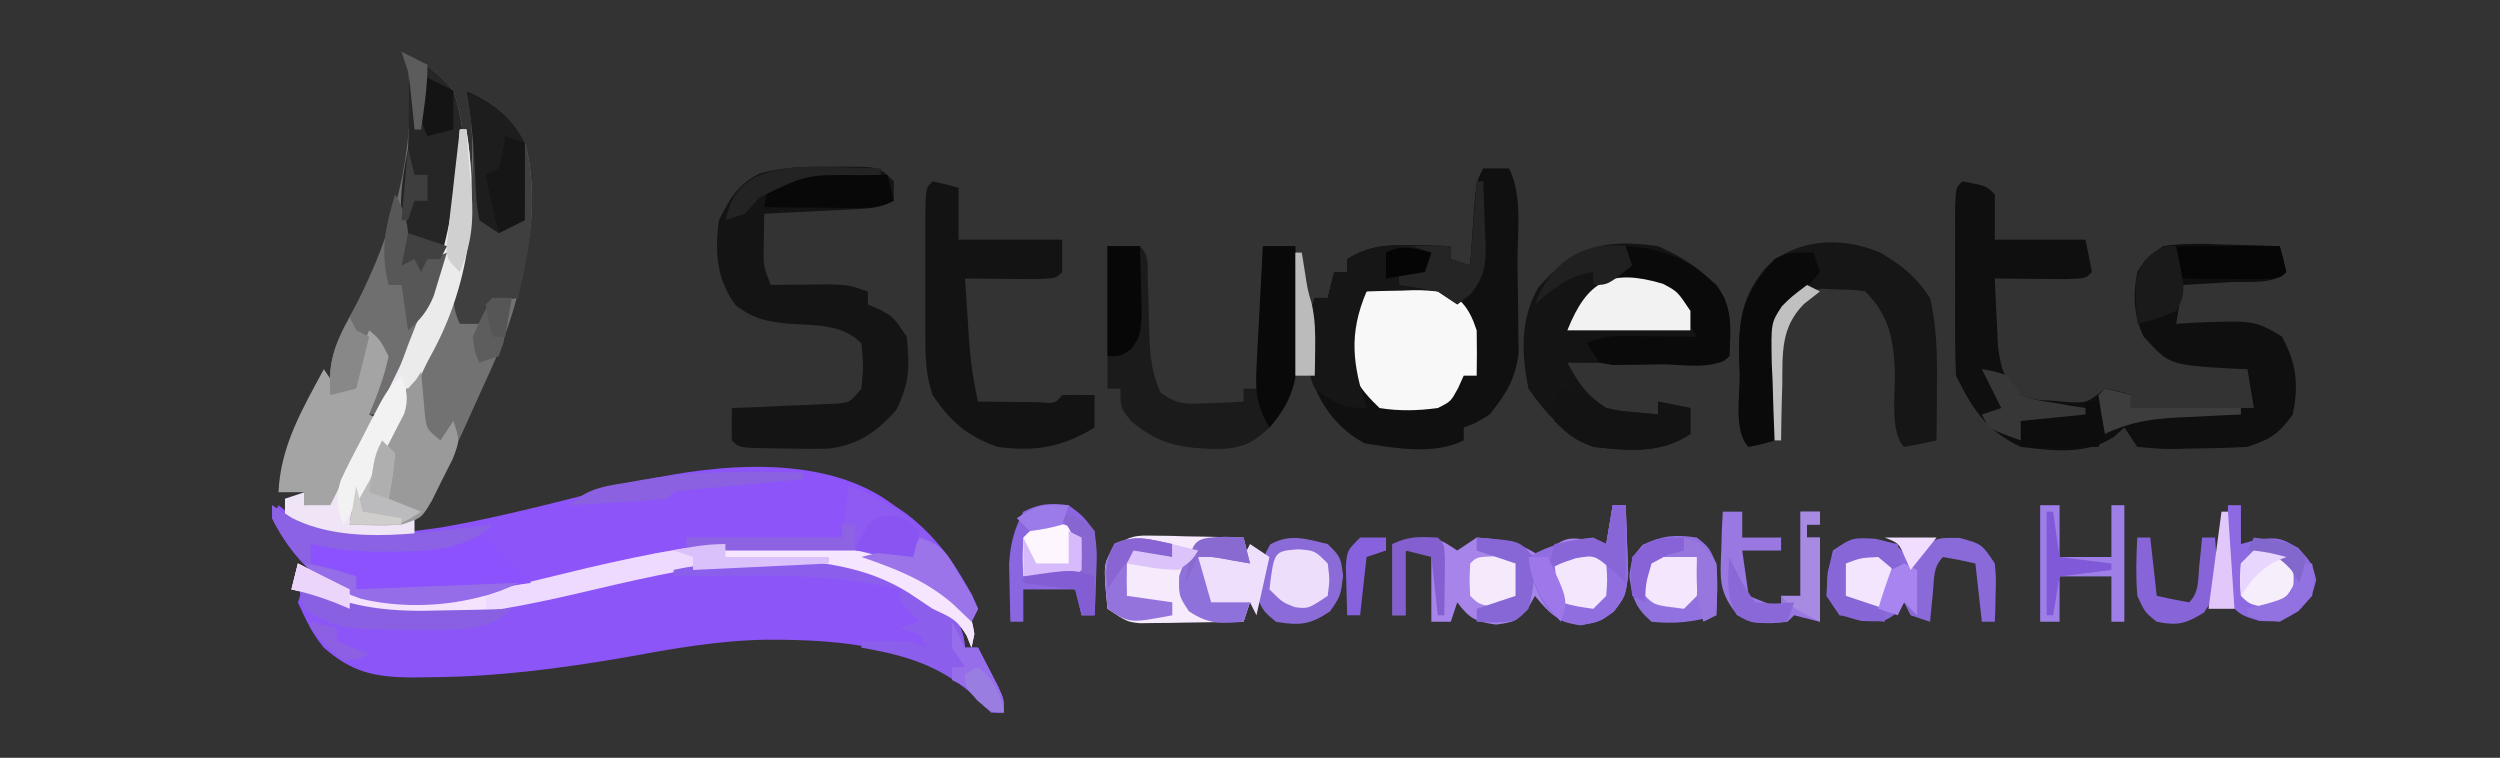 <?xml version="1.0" encoding="UTF-8"?>
<svg version="1.1" xmlns="http://www.w3.org/2000/svg" width="386" height="117" style="background: transparent">
<rect width="100%" height="100%" fill="#333333" stroke="none"/>
<path d="M0 0 C127.38 0 254.76 0 386 0 C386 38.61 386 77.22 386 117 C258.62 117 131.24 117 0 117 C0 78.39 0 39.78 0 0 Z " fill="transparent" transform="translate(0,0)"/>
<path d="M0 0 C0.979 -0.027 1.958 -0.053 2.967 -0.081 C11.851 -0.036 19.95 3.2 26.312 9.562 C27.125 11.812 27.125 11.812 27.312 13.562 C27.973 13.562 28.633 13.562 29.312 13.562 C29.984 14.852 30.65 16.144 31.312 17.438 C31.869 18.516 31.869 18.516 32.438 19.617 C33.312 21.562 33.312 21.562 33.312 23.562 C32.653 23.562 31.992 23.562 31.312 23.562 C30.756 22.985 30.199 22.407 29.625 21.812 C20.825 13.25 8.446 12.314 -3.281 12.331 C-10.717 12.439 -17.885 13.724 -25.188 15.062 C-35.236 16.79 -45.089 18.074 -55.312 18.125 C-56.768 18.146 -56.768 18.146 -58.252 18.168 C-63.867 18.087 -67.3 17.395 -71.688 13.562 C-73.566 11.282 -74.441 9.305 -75.688 6.562 C-75.358 5.572 -75.028 4.582 -74.688 3.562 C-73.945 4.037 -73.203 4.511 -72.438 5 C-60.716 11.66 -43.662 6.821 -31.326 4.028 C-20.871 1.678 -10.736 0.149 0 0 Z " fill="#8C55F8" transform="translate(121.688,86.438)"/>
<path d="M0 0 C0.637 0.434 1.274 0.869 1.93 1.316 C6.952 5.1 10.449 10.281 13 16 C12.67 16.66 12.34 17.32 12 18 C11.113 17.113 10.226 16.226 9.312 15.312 C-1.012 6.705 -12.921 5.716 -25.828 6.644 C-34.402 7.606 -42.82 9.576 -51.223 11.492 C-78.006 17.599 -78.006 17.599 -88 12 C-91.452 9.085 -94.017 6.076 -96 2 C-95.67 1.34 -95.34 0.68 -95 0 C-94.402 0.474 -93.804 0.949 -93.188 1.438 C-86.816 5.988 -77.482 4.472 -70.082 3.469 C-63.209 2.28 -56.446 0.652 -49.688 -1.062 C-47.125 -1.71 -44.563 -2.355 -42 -3 C-40.658 -3.346 -40.658 -3.346 -39.289 -3.699 C-26.979 -6.437 -10.484 -8.001 0 0 Z " fill="#8C54F9" transform="translate(138,78)"/>
<path d="M0 0 C1.32 0 2.64 0 4 0 C6.134 4.268 5.268 9.901 5.295 14.639 C5.312 16.729 5.356 18.817 5.4 20.906 C5.411 22.245 5.419 23.583 5.426 24.922 C5.44 26.135 5.455 27.347 5.47 28.597 C4.907 32.671 3.549 34.812 1 38 C-1.25 39.375 -1.25 39.375 -3 40 C-3 40.66 -3 41.32 -3 42 C-7.488 44.244 -13.506 43.254 -18.312 42.438 C-22.521 40.186 -25.198 36.556 -26.629 31.996 C-27.403 27.833 -27.336 24.007 -26 20 C-25.34 20 -24.68 20 -24 20 C-23.67 18.68 -23.34 17.36 -23 16 C-22.34 16 -21.68 16 -21 16 C-21 15.34 -21 14.68 -21 14 C-17.523 11.857 -14.788 11.787 -10.75 11.875 C-9.672 11.893 -8.595 11.911 -7.484 11.93 C-6.255 11.964 -6.255 11.964 -5 12 C-5 12.66 -5 13.32 -5 14 C-4.01 14.33 -3.02 14.66 -2 15 C-1.909 13.627 -1.909 13.627 -1.816 12.227 C-1.733 11.038 -1.649 9.85 -1.562 8.625 C-1.481 7.442 -1.4 6.258 -1.316 5.039 C-1 2 -1 2 0 0 Z " fill="#101010" transform="translate(229,26)"/>
<path d="M0 0 C3.692 0.692 3.692 0.692 5 2 C5 4.31 5 6.62 5 9 C9.62 9 14.24 9 19 9 C19.33 10.65 19.66 12.3 20 14 C19 15 19 15 15.84 15.098 C13.908 15.08 13.908 15.08 11.938 15.062 C10.647 15.053 9.357 15.044 8.027 15.035 C7.028 15.024 6.029 15.012 5 15 C5.087 17.251 5.195 19.501 5.312 21.75 C5.371 23.003 5.429 24.256 5.488 25.547 C6.013 29.089 6.365 30.615 9 33 C11.386 33.77 11.386 33.77 14 33.875 C14.866 33.955 15.732 34.035 16.625 34.117 C19.27 34.19 19.27 34.19 22 32 C24.188 32.375 24.188 32.375 26 33 C26 33.66 26 34.32 26 35 C32.27 35 38.54 35 45 35 C44.505 32.03 44.505 32.03 44 29 C43.264 28.974 42.528 28.948 41.77 28.922 C31.956 28.351 31.956 28.351 28 24 C26.435 20.871 26.303 17.389 27 14 C28.441 11.758 28.441 11.758 31 10 C34.099 9.517 37.123 9.623 40.25 9.75 C41.09 9.768 41.931 9.786 42.797 9.805 C44.865 9.852 46.933 9.923 49 10 C49.562 11.938 49.562 11.938 50 14 C48.004 15.996 44.183 15.41 41.438 15.562 C40.727 15.606 40.016 15.649 39.283 15.693 C37.522 15.8 35.761 15.9 34 16 C33.67 17.98 33.34 19.96 33 22 C33.88 21.942 34.761 21.884 35.668 21.824 C45.075 21.459 45.075 21.459 49.312 23.938 C51.579 28.051 51.946 31.401 51 36 C48.802 39.032 47.55 39.817 44 41 C41.133 41.148 38.305 41.231 35.438 41.25 C34.657 41.271 33.876 41.291 33.072 41.312 C30.809 41.328 30.809 41.328 27 41 C26.34 40.01 25.68 39.02 25 38 C24.461 38.486 23.922 38.972 23.367 39.473 C19.016 42.28 13.991 41.601 9 41 C3.606 38.445 1.585 35.169 -1 30 C-1.098 27.834 -1.131 25.665 -1.133 23.496 C-1.134 22.199 -1.135 20.901 -1.137 19.564 C-1.135 18.888 -1.133 18.211 -1.13 17.514 C-1.125 15.442 -1.13 13.371 -1.137 11.299 C-1.135 10.003 -1.134 8.707 -1.133 7.371 C-1.132 6.174 -1.131 4.977 -1.129 3.744 C-1 1 -1 1 0 0 Z " fill="#0F0F0F" transform="translate(303,28)"/>
<path d="M0 0 C4.41 1.89 7.171 4.259 9.25 8.625 C10.913 16.108 10.059 22.653 8.25 30.062 C8.093 30.711 7.936 31.359 7.775 32.027 C6.398 37.288 4.293 42.08 2 47 C1.249 48.667 0.497 50.333 -0.254 52 C-1.022 53.667 -1.792 55.334 -2.562 57 C-2.949 57.857 -3.335 58.714 -3.732 59.598 C-4.3 60.818 -4.3 60.818 -4.879 62.062 C-5.215 62.796 -5.551 63.529 -5.897 64.285 C-7 66 -7 66 -10 67 C-11.394 67.067 -12.792 67.085 -14.188 67.062 C-15.446 67.042 -16.704 67.021 -18 67 C-17.478 62.075 -15.825 58.466 -13.375 54.25 C-8.681 45.84 -5.266 37.044 -2 28 C-1.62 27.001 -1.239 26.002 -0.848 24.973 C0.192 21.326 0.493 17.765 0.688 14 C0.735 13.314 0.782 12.628 0.83 11.922 C1.071 7.79 0.842 4.05 0 0 Z " fill="#727272" transform="translate(72,14)"/>
<path d="M0 0 C4.126 1.863 7.799 4.081 10.234 7.973 C11.381 11.01 11.182 13.793 11 17 C10 18 10 18 7.683 18.114 C6.683 18.108 5.683 18.103 4.652 18.098 C3.573 18.094 2.493 18.091 1.381 18.088 C0.245 18.08 -0.892 18.071 -2.062 18.062 C-3.203 18.058 -4.343 18.053 -5.518 18.049 C-8.345 18.037 -11.173 18.021 -14 18 C-12.196 21.265 -11.166 22.889 -8 25 C-5.951 25.451 -5.951 25.451 -3.812 25.625 C-2.554 25.749 -1.296 25.872 0 26 C0 25.34 0 24.68 0 24 C1.65 24.33 3.3 24.66 5 25 C5 26.32 5 27.64 5 29 C0.322 32.118 -4.524 31.588 -10 31 C-14.499 28.831 -17.191 26.094 -20 22 C-21.117 16.649 -21.293 11.226 -18.496 6.41 C-12.97 0.031 -8.387 -1.181 0 0 Z " fill="#141414" transform="translate(256,38)"/>
<path d="M0 0 C0.724 -0.008 1.448 -0.015 2.193 -0.023 C7.559 -0.003 7.559 -0.003 9.812 2.25 C9.812 3.24 9.812 4.23 9.812 5.25 C7.576 6.368 6.164 6.444 3.68 6.566 C2.874 6.608 2.068 6.65 1.238 6.693 C0.397 6.733 -0.445 6.772 -1.312 6.812 C-2.162 6.856 -3.011 6.899 -3.887 6.943 C-5.987 7.05 -8.087 7.15 -10.188 7.25 C-10.208 8.508 -10.229 9.766 -10.25 11.062 C-10.262 11.77 -10.273 12.478 -10.285 13.207 C-10.27 15.453 -10.27 15.453 -9.188 18.25 C-8.356 18.238 -7.525 18.227 -6.668 18.215 C-5.581 18.206 -4.495 18.197 -3.375 18.188 C-2.296 18.176 -1.217 18.164 -0.105 18.152 C2.812 18.25 2.812 18.25 5.812 19.25 C5.812 19.91 5.812 20.57 5.812 21.25 C6.431 21.518 7.05 21.786 7.688 22.062 C9.812 23.25 9.812 23.25 11.812 26.25 C12.276 30.962 12.282 33.293 10.188 37.562 C7.241 40.896 4.366 42.922 -0.157 43.503 C-2.28 43.58 -4.377 43.562 -6.5 43.5 C-7.592 43.492 -7.592 43.492 -8.705 43.484 C-14.033 43.405 -14.033 43.405 -15.188 42.25 C-15.228 40.584 -15.23 38.916 -15.188 37.25 C-13.911 37.201 -12.635 37.152 -11.32 37.102 C-9.651 37.027 -7.982 36.951 -6.312 36.875 C-5.471 36.844 -4.629 36.813 -3.762 36.781 C-2.553 36.723 -2.553 36.723 -1.32 36.664 C-0.577 36.633 0.167 36.601 0.933 36.569 C3.053 36.396 3.053 36.396 4.812 34.25 C5.146 30.75 5.146 30.75 4.812 27.25 C1.724 24.161 -2.405 24.544 -6.602 24.215 C-9.935 23.867 -11.933 23.448 -14.602 21.367 C-17.581 17.389 -17.842 13.061 -17.188 8.25 C-15.527 4.928 -14.352 2.877 -11.055 1.102 C-7.352 0.002 -3.825 -0.042 0 0 Z " fill="#141414" transform="translate(128.188,25.75)"/>
<path d="M0 0 C3.373 1.446 5.616 3.205 8 6 C11.612 16.337 8.719 28.218 5 38 C4.665 38.907 4.33 39.815 3.984 40.75 C1.966 46.003 -0.41 51.006 -3 56 C-3.66 56 -4.32 56 -5 56 C-4.832 55.385 -4.665 54.77 -4.492 54.137 C-4.289 53.328 -4.085 52.52 -3.875 51.688 C-3.666 50.887 -3.457 50.086 -3.242 49.262 C-2.726 46.718 -2.726 46.718 -5 44 C-5.66 46.64 -6.32 49.28 -7 52 C-8.98 52.495 -8.98 52.495 -11 53 C-11.575 47.248 -9.641 43.883 -7 39 C-1.31 27.883 2.25 15.545 1 3 C0.67 2.01 0.34 1.02 0 0 Z " fill="#6F6F6F" transform="translate(62,8)"/>
<path d="M0 0 C2.062 0.438 2.062 0.438 4 1 C4 3.64 4 6.28 4 9 C9.28 9 14.56 9 20 9 C20 10.65 20 12.3 20 14 C19 15 19 15 15.84 15.098 C13.908 15.08 13.908 15.08 11.938 15.062 C10.647 15.053 9.357 15.044 8.027 15.035 C7.028 15.024 6.029 15.012 5 15 C5.142 17.229 5.289 19.459 5.438 21.688 C5.519 22.929 5.6 24.17 5.684 25.449 C5.945 28.382 6.348 31.134 7 34 C8.979 34.027 10.958 34.046 12.938 34.062 C14.04 34.074 15.142 34.086 16.277 34.098 C18.914 34.313 18.914 34.313 20 33 C21.666 32.959 23.334 32.957 25 33 C25 34.65 25 36.3 25 38 C19.941 41.113 15.788 41.759 10 41 C5.281 39.308 2.794 37.14 0 33 C-1.133 29.6 -1.129 26.981 -1.133 23.398 C-1.134 22.104 -1.135 20.81 -1.137 19.477 C-1.135 18.804 -1.133 18.131 -1.13 17.438 C-1.125 15.376 -1.13 13.313 -1.137 11.25 C-1.135 9.958 -1.134 8.667 -1.133 7.336 C-1.132 6.145 -1.131 4.955 -1.129 3.728 C-1 1 -1 1 0 0 Z " fill="#131313" transform="translate(144,28)"/>
<path d="M0 0 C1.65 0 3.3 0 5 0 C6.533 1.533 6.162 2.98 6.211 5.113 C6.239 5.949 6.268 6.785 6.297 7.646 C6.349 9.412 6.393 11.178 6.43 12.943 C6.561 16.516 6.687 19.315 8.184 22.59 C10.742 24.576 12.491 24.4 15.688 24.25 C16.681 24.214 17.675 24.178 18.699 24.141 C19.458 24.094 20.218 24.048 21 24 C21 23.34 21 22.68 21 22 C21.66 22 22.32 22 23 22 C23.33 14.74 23.66 7.48 24 0 C25.65 0 27.3 0 29 0 C29.117 3.541 29.187 7.082 29.25 10.625 C29.3 12.124 29.3 12.124 29.352 13.652 C29.431 19.629 29.185 23.361 25 28 C22.052 30.817 20.111 31.394 16.062 31.312 C10.928 31.139 7.681 30.408 3.688 27.062 C2 25 2 25 2 22 C1.34 22 0.68 22 0 22 C0 14.74 0 7.48 0 0 Z " fill="#1B1B1B" transform="translate(171,38)"/>
<path d="M0 0 C3.414 2.069 5.396 3.617 7.641 6.984 C8.76 11.784 8.761 16.464 8.703 21.359 C8.699 22.095 8.694 22.831 8.689 23.59 C8.678 25.388 8.66 27.186 8.641 28.984 C6.984 29.367 5.316 29.698 3.641 29.984 C1.393 27.736 2.286 21.617 2.211 18.418 C2.003 13.405 1.359 9.702 -2.359 5.984 C-4.357 5.707 -4.357 5.707 -6.672 5.672 C-7.452 5.634 -8.232 5.597 -9.035 5.559 C-11.461 5.855 -11.461 5.855 -13.605 7.395 C-16.262 11.317 -16.034 15.095 -16.109 19.734 C-16.139 20.623 -16.169 21.511 -16.199 22.426 C-16.27 24.612 -16.323 26.797 -16.359 28.984 C-18.297 29.547 -18.297 29.547 -20.359 29.984 C-22.712 27.631 -21.688 22.013 -21.734 18.859 C-21.772 17.921 -21.809 16.983 -21.848 16.016 C-21.919 10.371 -21.402 6.68 -17.707 2.292 C-13.011 -2.266 -5.86 -2.522 0 0 Z " fill="#161616" transform="translate(290.359,39.016)"/>
<path d="M0 0 C0.66 0 1.32 0 2 0 C2.108 2.249 2.186 4.499 2.25 6.75 C2.296 8.003 2.343 9.256 2.391 10.547 C2 14 2 14 0.172 16.422 C-2 18 -2 18 -5 18.5 C-8.594 17.901 -9.739 16.782 -12 14 C-12.371 14.66 -12.742 15.32 -13.125 16 C-15 18 -15 18 -18 18.438 C-21.194 17.972 -22.104 17.527 -24 15 C-24.33 15.99 -24.66 16.98 -25 18 C-25.99 18 -26.98 18 -28 18 C-28 14.37 -28 10.74 -28 7 C-29.32 7 -30.64 7 -32 7 C-32 10.3 -32 13.6 -32 17 C-32.66 17 -33.32 17 -34 17 C-34 13.37 -34 9.74 -34 6 C-27.375 4.75 -27.375 4.75 -24 7 C-23.01 6.34 -22.02 5.68 -21 5 C-16.841 5.297 -14.496 5.669 -11 8 C-10.464 7.484 -9.928 6.969 -9.375 6.438 C-7 5 -7 5 -3.75 5.312 C-2.842 5.539 -1.935 5.766 -1 6 C-0.67 4.02 -0.34 2.04 0 0 Z " fill="#A684EA" transform="translate(249,78)"/>
<path d="M0 0 C3.499 2.114 4.706 3.117 6 7 C6.04 9.333 6.044 11.667 6 14 C5.34 14 4.68 14 4 14 C3.711 14.639 3.422 15.279 3.125 15.938 C2 18 2 18 0 19 C-3.057 19.413 -5.951 19.499 -9 19 C-12.11 16.045 -13.869 13.47 -14.25 9.188 C-13.969 5.608 -13.123 3.857 -11 1 C-7.54 -0.73 -3.783 -0.484 0 0 Z " fill="#F8F8F8" transform="translate(222,44)"/>
<path d="M0 0 C3.048 2.33 4.509 3.516 5.098 7.383 C4.953 8.084 4.809 8.785 4.66 9.508 C4.413 8.889 4.165 8.27 3.91 7.633 C2.402 5.07 1.308 4.758 -1.34 3.508 C-3.392 2.243 -5.414 0.938 -7.438 -0.371 C-21.087 -8.415 -45.12 -1.261 -59.414 1.875 C-66.84 3.481 -73.979 4.798 -81.59 4.82 C-83.547 4.845 -83.547 4.845 -85.543 4.871 C-89.851 4.459 -92.47 3.369 -96.34 1.508 C-97.663 1.135 -98.992 0.777 -100.34 0.508 C-100.01 -0.812 -99.68 -2.132 -99.34 -3.492 C-98.809 -3.215 -98.278 -2.938 -97.73 -2.652 C-97.024 -2.29 -96.318 -1.928 -95.59 -1.555 C-94.894 -1.195 -94.198 -0.835 -93.48 -0.465 C-81.709 4.884 -66.605 -0.018 -54.645 -2.805 C-36.123 -7.062 -16.948 -10.808 0 0 Z " fill="#EEDAFE" transform="translate(145.34,90.492)"/>
<path d="M0 0 C4.41 1.89 7.171 4.259 9.25 8.625 C11.026 16.617 9.876 24.126 8 32 C7.072 32.155 7.072 32.155 6.125 32.312 C3.635 32.875 3.635 32.875 2 36 C1.01 36 0.02 36 -1 36 C-3.411 31.177 -1.037 23.948 0.062 18.875 C1.423 12.399 1.305 6.524 0 0 Z " fill="#3F3F3F" transform="translate(72,14)"/>
<path d="M0 0 C0.33 0 0.66 0 1 0 C1.108 2.418 1.187 4.831 1.25 7.25 C1.3 8.273 1.3 8.273 1.352 9.316 C1.422 12.922 1.292 14.641 -1.016 17.484 C-1.67 17.985 -2.325 18.485 -3 19 C-3.99 18.34 -4.98 17.68 -6 17 C-8.745 16.758 -8.745 16.758 -11.688 16.875 C-12.681 16.893 -13.675 16.911 -14.699 16.93 C-15.458 16.953 -16.218 16.976 -17 17 C-19.812 23.627 -19.137 28.322 -17 35 C-20.645 35 -22.093 34.142 -25 32 C-26.966 27.766 -26.436 22.308 -25 18 C-24.34 18 -23.68 18 -23 18 C-22.67 16.68 -22.34 15.36 -22 14 C-21.34 14 -20.68 14 -20 14 C-20 13.34 -20 12.68 -20 12 C-16.523 9.857 -13.788 9.787 -9.75 9.875 C-8.672 9.893 -7.595 9.911 -6.484 9.93 C-5.255 9.964 -5.255 9.964 -4 10 C-4 10.66 -4 11.32 -4 12 C-3.01 12.33 -2.02 12.66 -1 13 C-0.67 8.71 -0.34 4.42 0 0 Z " fill="#161616" transform="translate(228,28)"/>
<path d="M0 0 C1.688 1.438 1.688 1.438 3 4 C2.351 7.143 1.232 10.043 0 13 C0.66 13.33 1.32 13.66 2 14 C1.043 15.772 0.085 17.542 -0.875 19.312 C-1.409 20.299 -1.942 21.285 -2.492 22.301 C-4 25 -4 25 -6 28 C-7.32 27.67 -8.64 27.34 -10 27 C-10 26.34 -10 25.68 -10 25 C-11.32 25 -12.64 25 -14 25 C-13.674 17.833 -10.346 12.231 -7 6 C-6.01 7.485 -6.01 7.485 -5 9 C-2.353 6.353 -1.401 3.438 0 0 Z " fill="#A4A4A4" transform="translate(57,51)"/>
<path d="M0 0 C3.373 1.446 5.616 3.205 8 6 C10.341 12.563 10.299 23.02 7.5 29.438 C7.005 30.283 6.51 31.129 6 32 C5.34 32 4.68 32 4 32 C3.67 32.66 3.34 33.32 3 34 C2.67 33.34 2.34 32.68 2 32 C1.01 32.495 1.01 32.495 0 33 C-0.027 30.938 -0.046 28.875 -0.062 26.812 C-0.074 25.664 -0.086 24.515 -0.098 23.332 C-0.011 20.385 0.411 17.872 1 15 C1.09 12.96 1.13 10.917 1.125 8.875 C1.128 7.841 1.13 6.807 1.133 5.742 C1.119 2.908 1.119 2.908 0 0 Z " fill="#262626" transform="translate(62,8)"/>
<path d="M0 0 C0.33 0 0.66 0 1 0 C4.189 19.188 -3.697 34.509 -12.863 50.961 C-14.654 54.216 -15.97 57.416 -17 61 C-12.05 60.505 -12.05 60.505 -7 60 C-7 60.99 -7 61.98 -7 63 C-9.208 63.082 -11.416 63.139 -13.625 63.188 C-15.47 63.24 -15.47 63.24 -17.352 63.293 C-21.264 62.979 -23.641 61.969 -27 60 C-27 59.01 -27 58.02 -27 57 C-25.515 56.505 -25.515 56.505 -24 56 C-24 56.66 -24 57.32 -24 58 C-22.68 58 -21.36 58 -20 58 C-19.472 56.944 -19.472 56.944 -18.934 55.867 C-18.44 54.88 -17.946 53.892 -17.438 52.875 C-16.62 51.233 -16.62 51.233 -15.785 49.559 C-14.597 47.19 -13.397 44.828 -12.184 42.473 C-8.593 35.454 -5.386 28.52 -3 21 C-2.786 20.34 -2.572 19.68 -2.352 19 C-0.572 12.811 -0.371 6.399 0 0 Z " fill="#F0E5F6" transform="translate(71,20)"/>
<path d="M0 0 C0.802 0.01 1.605 0.019 2.432 0.029 C3.265 0.054 4.098 0.08 4.957 0.105 C6.225 0.126 6.225 0.126 7.518 0.146 C9.602 0.182 11.686 0.236 13.77 0.293 C14.1 1.613 14.43 2.933 14.77 4.293 C13.821 4.128 12.872 3.963 11.895 3.793 C8.968 3.24 8.968 3.24 6.77 3.293 C7.43 5.603 8.09 7.913 8.77 10.293 C10.75 10.293 12.73 10.293 14.77 10.293 C14.44 11.283 14.11 12.273 13.77 13.293 C10.832 13.347 7.895 13.387 4.957 13.418 C4.124 13.435 3.29 13.451 2.432 13.469 C1.629 13.475 0.827 13.482 0 13.488 C-1.108 13.504 -1.108 13.504 -2.238 13.52 C-4.23 13.293 -4.23 13.293 -7.23 11.293 C-7.91 4.158 -7.91 4.158 -5.97 1.688 C-3.805 -0.048 -2.745 -0.058 0 0 Z " fill="#F6EBFD" transform="translate(178.23,82.707)"/>
<path d="M0 0 C3.438 0.812 3.438 0.812 5.438 3.812 C5.953 3.132 6.469 2.451 7 1.75 C9.438 -0.188 9.438 -0.188 13.062 -0.125 C16.438 0.812 16.438 0.812 18.438 3.812 C18.633 6.074 18.633 6.074 18.562 8.5 C18.544 9.308 18.526 10.116 18.508 10.949 C18.485 11.564 18.461 12.179 18.438 12.812 C17.777 12.812 17.117 12.812 16.438 12.812 C16.108 9.842 15.777 6.872 15.438 3.812 C13.781 3.43 12.113 3.099 10.438 2.812 C8.855 4.395 9.09 6.193 8.875 8.375 C8.791 9.201 8.707 10.028 8.621 10.879 C8.53 11.836 8.53 11.836 8.438 12.812 C7.447 12.482 6.457 12.152 5.438 11.812 C5.107 11.152 4.777 10.492 4.438 9.812 C4.087 10.328 3.736 10.844 3.375 11.375 C1.438 12.812 1.438 12.812 -2.125 12.688 C-5.562 11.812 -5.562 11.812 -7.562 8.812 C-7.375 5.25 -7.375 5.25 -6.562 1.812 C-3.562 -0.188 -3.562 -0.188 0 0 Z " fill="#8A6AD8" transform="translate(289.562,83.188)"/>
<path d="M0 0 C5.94 0.364 9.585 1.979 14 6 C16.602 9.394 16.236 12.836 16 17 C13.751 19.249 8.582 18.232 5.562 18.25 C4.235 18.281 4.235 18.281 2.881 18.312 C1.611 18.32 1.611 18.32 0.316 18.328 C-0.463 18.337 -1.242 18.347 -2.045 18.356 C-3.013 18.18 -3.013 18.18 -4 18 C-4.66 17.01 -5.32 16.02 -6 15 C-2.935 13.467 0.268 13.897 3.625 13.938 C4.685 13.944 4.685 13.944 5.766 13.951 C7.51 13.963 9.255 13.981 11 14 C10.505 13.216 10.01 12.432 9.5 11.625 C8 9 8 9 8 7 C3.545 6.01 3.545 6.01 -1 5 C-1 2 -1 2 0 0 Z " fill="#0A0A0A" transform="translate(251,38)"/>
<path d="M0 0 C0.33 0 0.66 0 1 0 C1.049 0.626 1.098 1.253 1.148 1.898 C1.223 2.716 1.298 3.533 1.375 4.375 C1.445 5.187 1.514 5.999 1.586 6.836 C1.829 9.203 1.829 9.203 4 11 C4.66 10.01 5.32 9.02 6 8 C7 11 7 11 5.891 13.883 C5.349 14.953 4.808 16.023 4.25 17.125 C3.719 18.2 3.188 19.275 2.641 20.383 C1 23 1 23 -2 24 C-3.394 24.067 -4.792 24.085 -6.188 24.062 C-8.075 24.032 -8.075 24.032 -10 24 C-9.47 18.661 -7.59 14.89 -5 10.312 C-2.174 5.309 -2.174 5.309 0 0 Z " fill="#9A9A9A" transform="translate(64,57)"/>
<path d="M0 0 C1.562 1.25 1.562 1.25 3 3 C3.722 3.722 4.444 4.444 5.188 5.188 C5.786 5.786 6.384 6.384 7 7 C-1.978 8.33 -10.948 8.088 -20 8 C-20 7.34 -20 6.68 -20 6 C-20.598 5.856 -21.196 5.711 -21.812 5.562 C-23.562 5.113 -25.287 4.571 -27 4 C-27 3.01 -27 2.02 -27 1 C-25.831 1.012 -24.662 1.023 -23.457 1.035 C-21.909 1.045 -20.361 1.054 -18.812 1.062 C-18.044 1.071 -17.275 1.079 -16.482 1.088 C-10.95 1.112 -5.433 -0.572 0 0 Z " fill="#8B52FD" transform="translate(75,83)"/>
<path d="M0 0 C8.883 3.247 14.415 8.767 19.102 16.863 C19.546 17.921 19.546 17.921 20 19 C19.67 19.66 19.34 20.32 19 21 C18.113 20.113 17.226 19.226 16.312 18.312 C4.041 8.142 -9.933 9.401 -25 10 C-25 9.34 -25 8.68 -25 8 C-17.08 8 -9.16 8 -1 8 C-0.67 5.36 -0.34 2.72 0 0 Z " fill="#8D5AF2" transform="translate(131,75)"/>
<path d="M0 0 C2.148 1.598 2.148 1.598 4 4 C4.391 7.234 4.391 7.234 4.25 10.75 C4.214 11.92 4.178 13.091 4.141 14.297 C4.071 15.635 4.071 15.635 4 17 C3.34 17 2.68 17 2 17 C2 15.68 2 14.36 2 13 C-0.97 13 -3.94 13 -7 13 C-7 14.65 -7 16.3 -7 18 C-7.66 18 -8.32 18 -9 18 C-9.054 16.104 -9.093 14.209 -9.125 12.312 C-9.148 11.257 -9.171 10.201 -9.195 9.113 C-8.997 5.945 -8.449 3.811 -7 1 C-4.409 -0.296 -2.877 -0.343 0 0 Z " fill="#8A66E0" transform="translate(165,78)"/>
<path d="M0 0 C0.33 0.99 0.66 1.98 1 3 C-0.184 4.475 -0.184 4.475 -1.883 6.066 C-5.833 10.408 -5.892 14.254 -5.875 19.938 C-5.896 20.812 -5.916 21.687 -5.938 22.588 C-5.984 24.725 -5.996 26.863 -6 29 C-7.938 29.562 -7.938 29.562 -10 30 C-12.353 27.647 -11.328 22.029 -11.375 18.875 C-11.412 17.937 -11.45 16.998 -11.488 16.031 C-11.573 9.337 -10.51 5.998 -6 1 C-4 0 -4 0 0 0 Z " fill="#0A0A0A" transform="translate(280,39)"/>
<path d="M0 0 C0.66 0 1.32 0 2 0 C2.108 2.249 2.186 4.499 2.25 6.75 C2.296 8.003 2.343 9.256 2.391 10.547 C2 14 2 14 0.172 16.418 C-2 18 -2 18 -5 18.562 C-8 18 -8 18 -10.312 15.812 C-11.95 13.083 -12.642 11.136 -13 8 C-9.733 6.115 -6.743 5.407 -3 5 C-2.34 5.33 -1.68 5.66 -1 6 C-0.67 4.02 -0.34 2.04 0 0 Z " fill="#906EDF" transform="translate(249,78)"/>
<path d="M0 0 C1.038 -0.037 2.077 -0.075 3.146 -0.113 C12.145 -0.215 18.018 2.483 25.375 7.438 C27.399 9.462 28.011 10.559 28.312 13.375 C28.973 13.375 29.633 13.375 30.312 13.375 C30.984 14.664 31.65 15.956 32.312 17.25 C32.684 17.969 33.055 18.689 33.438 19.43 C34.312 21.375 34.312 21.375 34.312 23.375 C33.653 23.375 32.992 23.375 32.312 23.375 C31.756 22.797 31.199 22.22 30.625 21.625 C25.228 16.374 19.551 14.623 12.312 13.375 C12.312 13.045 12.312 12.715 12.312 12.375 C20.062 12.25 20.062 12.25 22.312 13.375 C21.817 12.385 21.817 12.385 21.312 11.375 C20.323 11.045 19.332 10.715 18.312 10.375 C19.302 10.045 20.293 9.715 21.312 9.375 C20.817 8.921 20.323 8.467 19.812 8 C18.312 6.375 18.312 6.375 18.312 4.375 C10.333 2.612 2.781 2.12 -5.375 2.25 C-6.47 2.259 -7.565 2.268 -8.693 2.277 C-11.358 2.301 -14.023 2.333 -16.688 2.375 C-16.688 2.045 -16.688 1.715 -16.688 1.375 C-11.119 0.132 -5.686 0.076 0 0 Z " fill="#8C5EEC" transform="translate(120.688,86.625)"/>
<path d="M0 0 C0.66 0 1.32 0 2 0 C2 1.98 2 3.96 2 6 C3.33 5.629 3.33 5.629 4.688 5.25 C8 5 8 5 10.875 6.625 C13 9 13 9 13.625 11.5 C13 14 13 14 10.875 16.375 C8 18 8 18 4.812 17.875 C2 17 2 17 0 15 C-0.145 12.419 -0.187 9.951 -0.125 7.375 C-0.116 6.669 -0.107 5.962 -0.098 5.234 C-0.074 3.489 -0.038 1.745 0 0 Z " fill="#8D6AE1" transform="translate(344,78)"/>
<path d="M0 0 C1.875 1.5 1.875 1.5 3 4 C3.234 6.721 3.137 9.259 3 12 C-0.402 13.047 -3.452 13.377 -7 13 C-9.585 10.759 -9.954 9.323 -10.438 5.938 C-10 3 -10 3 -8.375 1.125 C-5.31 -0.327 -3.352 -0.499 0 0 Z " fill="#9171DF" transform="translate(262,83)"/>
<path d="M0 0 C2 2 2 2 2.375 4.875 C2 8 2 8 0.375 10.375 C-2.694 12.475 -4.354 12.621 -8 12 C-9.938 10.375 -9.938 10.375 -11 8 C-10.872 4.871 -10.448 2.772 -8.875 0.062 C-5.804 -1.678 -3.316 -0.784 0 0 Z " fill="#8B6BD7" transform="translate(205,84)"/>
<path d="M0 0 C1.547 0.99 1.547 0.99 3.125 2 C12.201 6.538 24.238 4.001 34 3 C29.644 7.356 22.606 7.137 16.75 7.188 C13.026 7.163 9.633 6.829 6 6 C6 6.99 6 7.98 6 9 C6.598 9.144 7.196 9.289 7.812 9.438 C9.562 9.887 11.287 10.429 13 11 C13 11.66 13 12.32 13 13 C25.375 12.505 25.375 12.505 38 12 C30.955 15.522 21.51 16.221 13.762 14.504 C7.19 12.313 3.159 8.151 0 2 C0 1.34 0 0.68 0 0 Z " fill="#8B62E4" transform="translate(42,78)"/>
<path d="M0 0 C1.65 0 3.3 0 5 0 C5.117 3.541 5.187 7.082 5.25 10.625 C5.284 11.624 5.317 12.623 5.352 13.652 C5.433 19.786 5.068 23.307 1 28 C-1.042 24.641 -1.184 22.251 -0.977 18.359 C-0.925 17.289 -0.873 16.22 -0.82 15.117 C-0.724 13.45 -0.724 13.45 -0.625 11.75 C-0.568 10.623 -0.512 9.497 -0.453 8.336 C-0.312 5.557 -0.16 2.778 0 0 Z " fill="#090909" transform="translate(195,38)"/>
<path d="M0 0 C0.99 0 1.98 0 3 0 C3 1.32 3 2.64 3 4 C4.98 4 6.96 4 9 4 C9 4.66 9 5.32 9 6 C7.02 6 5.04 6 3 6 C3.33 8.31 3.66 10.62 4 13 C6.475 13.99 6.475 13.99 9 15 C9 14.34 9 13.68 9 13 C9.99 13 10.98 13 12 13 C12 8.71 12 4.42 12 0 C12.99 0 13.98 0 15 0 C15 0.66 15 1.32 15 2 C14.34 2 13.68 2 13 2 C13 2.66 13 3.32 13 4 C13.66 4 14.32 4 15 4 C15 8.29 15 12.58 15 17 C13.68 16.67 12.36 16.34 11 16 C10.67 16.33 10.34 16.66 10 17 C6.526 17.386 4.685 17.501 1.816 15.402 C-0.603 12.202 -0.409 10.213 -0.25 6.25 C-0.214 5.08 -0.178 3.909 -0.141 2.703 C-0.094 1.811 -0.048 0.919 0 0 Z " fill="#9978E1" transform="translate(266,79)"/>
<path d="M0 0 C3.985 1.708 7.036 4.072 9 8 C9.071 10.041 9.084 12.083 9.062 14.125 C9.053 15.221 9.044 16.316 9.035 17.445 C9.024 18.288 9.012 19.131 9 20 C7.02 20.99 7.02 20.99 5 22 C4.01 21.34 3.02 20.68 2 20 C1.523 16.953 1.523 16.953 1.375 13.25 C1.174 8.746 0.83 4.434 0 0 Z " fill="#1D1D1D" transform="translate(72,14)"/>
<path d="M0 0 C2.987 0.498 4.393 1.262 7 3 C9.049 3.451 9.049 3.451 11.188 3.625 C12.446 3.749 13.704 3.873 15 4 C15 3.34 15 2.68 15 2 C17.475 2.495 17.475 2.495 20 3 C20 4.32 20 5.64 20 7 C15.324 10.117 10.474 9.591 5 9 C2.202 8 1.157 7.157 -1 5 C-1 1 -1 1 0 0 Z " fill="#131313" transform="translate(241,60)"/>
<path d="M0 0 C2.25 1.188 2.25 1.188 4.25 4.188 C4.25 5.178 4.25 6.168 4.25 7.188 C-2.02 7.188 -8.29 7.188 -14.75 7.188 C-11.663 -0.529 -8.094 -2.391 0 0 Z " fill="#F2F2F2" transform="translate(256.75,43.812)"/>
<path d="M0 0 C0.99 0 1.98 0 3 0 C3 2.64 3 5.28 3 8 C5.64 8 8.28 8 11 8 C11 5.36 11 2.72 11 0 C11.66 0 12.32 0 13 0 C13 5.94 13 11.88 13 18 C12.34 18 11.68 18 11 18 C11 15.69 11 13.38 11 11 C8.36 11 5.72 11 3 11 C3 13.31 3 15.62 3 18 C2.01 18 1.02 18 0 18 C0 12.06 0 6.12 0 0 Z " fill="#9E7EE7" transform="translate(315,78)"/>
<path d="M0 0 C13.048 -0.659 24.458 -0.346 35.312 8 C37.563 10.14 37.954 10.695 38.438 13.875 C38.293 14.576 38.149 15.277 38 16 C37.752 15.381 37.505 14.762 37.25 14.125 C35.745 11.567 34.638 11.252 32 10 C30.744 9.176 29.494 8.343 28.25 7.5 C19.599 2.133 9.876 2.455 0 2 C0 1.34 0 0.68 0 0 Z " fill="#F6E5FE" transform="translate(112,84)"/>
<path d="M0 0 C0.754 0.005 1.508 0.009 2.285 0.014 C4.148 0.025 6.012 0.043 7.875 0.062 C8.205 1.383 8.535 2.703 8.875 4.062 C6.578 5.211 5.292 5.178 2.742 5.16 C1.937 5.157 1.131 5.154 0.301 5.15 C-0.541 5.142 -1.383 5.134 -2.25 5.125 C-3.099 5.12 -3.949 5.116 -4.824 5.111 C-6.925 5.1 -9.025 5.082 -11.125 5.062 C-10.75 3.125 -10.75 3.125 -10.125 1.062 C-6.937 -0.532 -3.496 -0.039 0 0 Z " fill="#080808" transform="translate(129.125,26.938)"/>
<path d="M0 0 C0.33 0 0.66 0 1 0 C3.242 13.492 1.038 27.024 -6.734 38.578 C-7.152 39.047 -7.57 39.517 -8 40 C-8.66 39.67 -9.32 39.34 -10 39 C-8.697 34.935 -7.202 31.038 -5.5 27.125 C-1.682 17.973 -0.574 9.917 0 0 Z " fill="#EBEBEB" transform="translate(71,20)"/>
<path d="M0 0 C5.28 0 10.56 0 16 0 C16.33 1.32 16.66 2.64 17 4 C16 5 16 5 12.402 5.098 C10.914 5.091 9.426 5.079 7.938 5.062 C7.179 5.058 6.42 5.053 5.639 5.049 C3.759 5.037 1.88 5.019 0 5 C-0.33 4.01 -0.66 3.02 -1 2 C-0.67 1.34 -0.34 0.68 0 0 Z " fill="#060606" transform="translate(336,38)"/>
<path d="M0 0 C0.99 0.66 1.98 1.32 3 2 C2.34 4.97 1.68 7.94 1 11 C0.67 10.34 0.34 9.68 0 9 C-0.949 9.206 -1.897 9.412 -2.875 9.625 C-3.906 9.749 -4.938 9.873 -6 10 C-8 8 -8 8 -8.125 4.875 C-8.084 3.926 -8.043 2.978 -8 2 C-6.009 1.619 -4.007 1.287 -2 1 C-1.67 1.33 -1.34 1.66 -1 2 C-0.67 1.34 -0.34 0.68 0 0 Z " fill="#EEE0FC" transform="translate(193,84)"/>
<path d="M0 0 C1.65 0 3.3 0 5 0 C5.081 2.27 5.139 4.541 5.188 6.812 C5.222 8.077 5.257 9.342 5.293 10.645 C5 14 5 14 3.613 15.949 C2 17 2 17 0 17 C0 11.39 0 5.78 0 0 Z " fill="#070707" transform="translate(171,38)"/>
<path d="M0 0 C1.858 3.135 2.201 5.375 2 9 C5 10.333 5 10.333 8 9 C7.574 10.441 7.134 11.878 6.688 13.312 C6.322 14.513 6.322 14.513 5.949 15.738 C4.958 18.1 3.919 19.339 2 21 C1.67 18.69 1.34 16.38 1 14 C0.34 14 -0.32 14 -1 14 C-2.335 8.66 -1.513 5.16 0 0 Z " fill="#575757" transform="translate(61,30)"/>
<path d="M0 0 C0.531 0.277 1.062 0.554 1.609 0.84 C2.316 1.202 3.022 1.564 3.75 1.938 C4.794 2.477 4.794 2.477 5.859 3.027 C9.291 4.587 12.353 5.126 16.109 5.098 C17.241 5.093 17.241 5.093 18.395 5.088 C19.172 5.08 19.949 5.071 20.75 5.062 C21.939 5.056 21.939 5.056 23.152 5.049 C25.102 5.037 27.051 5.019 29 5 C29 5.66 29 6.32 29 7 C25.378 8.207 22.023 8.222 18.25 8.25 C17.559 8.271 16.868 8.291 16.156 8.312 C11.026 8.351 7.607 7.243 3 5 C1.677 4.627 0.348 4.27 -1 4 C-0.67 2.68 -0.34 1.36 0 0 Z " fill="#F5E3FE" transform="translate(46,87)"/>
<path d="M0 0 C0.99 0 1.98 0 3 0 C3.33 0.99 3.66 1.98 4 3 C3.34 4.32 2.68 5.64 2 7 C-1.96 7 -5.92 7 -10 7 C-10.33 5.35 -10.66 3.7 -11 2 C-7.37 2 -3.74 2 0 2 C0 1.34 0 0.68 0 0 Z " fill="#0D0D0D" transform="translate(322,62)"/>
<path d="M0 0 C0.33 0 0.66 0 1 0 C1.108 2.418 1.187 4.831 1.25 7.25 C1.3 8.273 1.3 8.273 1.352 9.316 C1.422 12.922 1.292 14.641 -1.016 17.484 C-1.67 17.985 -2.325 18.485 -3 19 C-3.99 18.34 -4.98 17.68 -6 17 C-7.99 16.61 -9.99 16.268 -12 16 C-12 15.34 -12 14.68 -12 14 C-11.361 13.876 -10.721 13.752 -10.062 13.625 C-9.382 13.419 -8.701 13.213 -8 13 C-7.67 12.34 -7.34 11.68 -7 11 C-7.99 10.67 -8.98 10.34 -10 10 C-8.02 10 -6.04 10 -4 10 C-4 10.66 -4 11.32 -4 12 C-3.01 12.33 -2.02 12.66 -1 13 C-0.67 8.71 -0.34 4.42 0 0 Z " fill="#252525" transform="translate(228,28)"/>
<path d="M0 0 C0.872 0.429 0.872 0.429 1.761 0.866 C8.723 4.004 14.558 4.5 22.125 4.25 C23.177 4.232 24.229 4.214 25.312 4.195 C27.876 4.149 30.437 4.083 33 4 C29.205 7.795 23.937 7.186 18.812 7.25 C6.292 7.152 6.292 7.152 1 4 C0.39 1.935 0.39 1.935 0 0 Z " fill="#8A60E3" transform="translate(46,90)"/>
<path d="M0 0 C2.5 0.25 2.5 0.25 4.5 2.25 C4.688 4.812 4.688 4.812 4.5 7.25 C3.5 8.25 3.5 8.25 1.652 8.348 C-0.398 8.315 -2.449 8.283 -4.5 8.25 C-4.625 5.375 -4.625 5.375 -4.5 2.25 C-2.5 0.25 -2.5 0.25 0 0 Z " fill="#FDF6FE" transform="translate(162.5,80.75)"/>
<path d="M0 0 C2.562 0.188 2.562 0.188 4.562 2.188 C4.875 4.688 4.875 4.688 4.562 7.188 C1.562 9.188 1.562 9.188 -0.5 8.938 C-2.438 8.188 -2.438 8.188 -4.438 6.188 C-3.718 0.286 -3.718 0.286 0 0 Z " fill="#EDDEFC" transform="translate(200.438,84.812)"/>
<path d="M0 0 C0.66 0.66 1.32 1.32 2 2 C1.625 5.625 1.625 5.625 1 9 C3.475 9.99 3.475 9.99 6 11 C2.911 13.059 2.291 13.239 -1.188 13.125 C-3.075 13.063 -3.075 13.063 -5 13 C-4.485 7.719 -2.745 4.428 0 0 Z " fill="#BBBABC" transform="translate(59,68)"/>
<path d="M0 0 C4.556 0.556 4.556 0.556 6 2 C6.188 4.438 6.188 4.438 6 7 C5.34 7.66 4.68 8.32 4 9 C-0.556 8.444 -0.556 8.444 -2 7 C-2.188 4.562 -2.188 4.562 -2 2 C-1.34 1.34 -0.68 0.68 0 0 Z " fill="#F7EEFC" transform="translate(348,85)"/>
<path d="M0 0 C4.556 0.556 4.556 0.556 6 2 C6.188 4.438 6.188 4.438 6 7 C5.34 7.66 4.68 8.32 4 9 C-0.556 8.444 -0.556 8.444 -2 7 C-2.188 4.562 -2.188 4.562 -2 2 C-1.34 1.34 -0.68 0.68 0 0 Z " fill="#F2E5FD" transform="translate(286,85)"/>
<path d="M0 0 C0.66 0 1.32 0 2 0 C2.33 2.97 2.66 5.94 3 9 C4.656 9.382 6.325 9.714 8 10 C9.583 8.417 9.347 6.62 9.562 4.438 C9.646 3.611 9.73 2.785 9.816 1.934 C9.877 1.296 9.938 0.657 10 0 C10.66 0 11.32 0 12 0 C12.62 8.059 12.62 8.059 10.312 11.562 C7.534 13.29 6.208 13.658 3 13 C1.188 11.562 1.188 11.562 0 9 C-0.239 5.982 -0.174 3.02 0 0 Z " fill="#8765D9" transform="translate(330,83)"/>
<path d="M0 0 C4.556 0.556 4.556 0.556 6 2 C6.188 4.438 6.188 4.438 6 7 C5.34 7.66 4.68 8.32 4 9 C1.375 8.625 1.375 8.625 -1 8 C-1.625 5.125 -1.625 5.125 -2 2 C-1.34 1.34 -0.68 0.68 0 0 Z " fill="#F3E7FD" transform="translate(242,85)"/>
<path d="M0 0 C0.33 1.32 0.66 2.64 1 4 C0.051 3.835 -0.897 3.67 -1.875 3.5 C-4.802 2.947 -4.802 2.947 -7 3 C-6.34 5.31 -5.68 7.62 -5 10 C-3.02 10 -1.04 10 1 10 C0.67 10.99 0.34 11.98 0 13 C-3.559 13.324 -5.418 13.388 -8.438 11.375 C-10 9 -10 9 -9.938 5.938 C-8.086 0.136 -5.948 -0.397 0 0 Z " fill="#8F71DC" transform="translate(192,83)"/>
<path d="M0 0 C3.782 1.261 4.256 2.564 6.25 5.938 C6.791 6.833 7.333 7.729 7.891 8.652 C8.257 9.427 8.623 10.202 9 11 C8.67 11.66 8.34 12.32 8 13 C6.577 11.639 6.577 11.639 5.125 10.25 C0.891 6.581 -3.749 4.796 -9 3 C-6.108 2.174 -4.113 2 -1 2 C-0.67 1.34 -0.34 0.68 0 0 Z " fill="#9B74EA" transform="translate(142,83)"/>
<path d="M0 0 C0 0.66 0 1.32 0 2 C-0.969 1.979 -1.939 1.959 -2.938 1.938 C-5.875 1.644 -5.875 1.644 -7 3 C-7.041 4.666 -7.043 6.334 -7 8 C-4.69 8.33 -2.38 8.66 0 9 C0 9.66 0 10.32 0 11 C-6.625 12.25 -6.625 12.25 -10 10 C-10.643 3.248 -10.643 3.248 -8.938 -0.062 C-5.858 -1.552 -3.251 -0.675 0 0 Z " fill="#9573DD" transform="translate(181,84)"/>
<path d="M0 0 C1.134 0.021 2.269 0.041 3.438 0.062 C3.562 2.938 3.562 2.938 3.438 6.062 C2.777 6.723 2.118 7.383 1.438 8.062 C-3.118 7.507 -3.118 7.507 -4.562 6.062 C-4.688 3.562 -4.688 3.562 -4.562 1.062 C-3.562 0.062 -3.562 0.062 0 0 Z " fill="#F3E6FD" transform="translate(258.562,85.938)"/>
<path d="M0 0 C0.767 2.259 1.136 3.566 0.411 5.875 C0.083 6.506 -0.244 7.136 -0.582 7.785 C-0.937 8.481 -1.292 9.176 -1.658 9.893 C-2.039 10.609 -2.42 11.325 -2.812 12.062 C-3.182 12.782 -3.551 13.502 -3.932 14.244 C-5.504 17.285 -7.097 20.146 -9 23 C-9.929 20.497 -10.229 18.677 -9.365 16.12 C-8.37 13.978 -7.301 11.895 -6.188 9.812 C-5.634 8.727 -5.634 8.727 -5.068 7.619 C-2.326 2.326 -2.326 2.326 0 0 Z " fill="#F2F2F2" transform="translate(62,58)"/>
<path d="M0 0 C2.763 0.523 5.326 1.109 8 2 C8 2.66 8 3.32 8 4 C20.375 3.505 20.375 3.505 33 3 C25.996 6.502 16.38 7.32 8.691 5.434 C5.087 4.17 2.56 2.795 0 0 Z " fill="#966DE9" transform="translate(47,87)"/>
<path d="M0 0 C3 0.125 3 0.125 4 1.125 C4.188 3.562 4.188 3.562 4 6.125 C3.34 6.785 2.68 7.445 2 8.125 C-2.556 7.569 -2.556 7.569 -4 6.125 C-4.125 3.625 -4.125 3.625 -4 1.125 C-3 0.125 -3 0.125 0 0 Z " fill="#F5E9FC" transform="translate(231,85.875)"/>
<path d="M0 0 C0.33 1.98 0.66 3.96 1 6 C0.443 5.319 -0.114 4.639 -0.688 3.938 C-1.451 3.298 -2.214 2.659 -3 2 C-5.707 2.14 -5.707 2.14 -8 3 C-8 4.65 -8 6.3 -8 8 C-6.02 8.66 -4.04 9.32 -2 10 C-2 10.66 -2 11.32 -2 12 C-5.375 11.688 -5.375 11.688 -9 11 C-11 8 -11 8 -10.812 4.438 C-9.266 -2.103 -5.647 -1.065 0 0 Z " fill="#8766D7" transform="translate(293,84)"/>
<path d="M0 0 C0.99 0.33 1.98 0.66 3 1 C3 4.96 3 8.92 3 13 C1.02 13.99 1.02 13.99 -1 15 C-1.773 12.018 -2.412 9.024 -3 6 C-2.34 5.67 -1.68 5.34 -1 5 C-0.344 2.473 -0.344 2.473 0 0 Z " fill="#161616" transform="translate(78,21)"/>
<path d="M0 0 C1.48 7.237 1.48 7.237 0 10 C-3.062 11.25 -3.062 11.25 -6 12 C-6.49 4.653 -6.49 4.653 -4.125 1.5 C-2 0 -2 0 0 0 Z " fill="#1A1A1A" transform="translate(336,38)"/>
<path d="M0 0 C1.875 0.312 1.875 0.312 4 1 C4.66 1.99 5.32 2.98 6 4 C8.416 4.798 8.416 4.798 11.125 5.188 C12.035 5.346 12.945 5.505 13.883 5.668 C14.581 5.778 15.28 5.887 16 6 C16 6.33 16 6.66 16 7 C12.7 7.33 9.4 7.66 6 8 C6 8.99 6 9.98 6 11 C1.125 9.25 1.125 9.25 0 7 C0.99 6.67 1.98 6.34 3 6 C2.01 4.02 1.02 2.04 0 0 Z " fill="#373737" transform="translate(306,57)"/>
<path d="M0 0 C0 0.33 0 0.66 0 1 C-0.601 1.055 -1.201 1.111 -1.82 1.168 C-4.526 1.42 -7.232 1.679 -9.938 1.938 C-10.883 2.025 -11.829 2.112 -12.803 2.201 C-13.702 2.288 -14.601 2.375 -15.527 2.465 C-16.36 2.543 -17.193 2.622 -18.051 2.703 C-20.001 2.803 -20.001 2.803 -21 4 C-23.526 4.237 -26.031 4.422 -28.562 4.562 C-29.629 4.627 -29.629 4.627 -30.717 4.693 C-32.478 4.8 -34.239 4.9 -36 5 C-33.219 2.219 -30.179 2.024 -26.438 1.375 C-25.692 1.243 -24.946 1.111 -24.178 0.975 C-16.113 -0.33 -8.143 -0.275 0 0 Z " fill="#8B61E1" transform="translate(124,73)"/>
<path d="M0 0 C0.99 0 1.98 0 3 0 C3 0.66 3 1.32 3 2 C2.34 2 1.68 2 1 2 C1 2.66 1 3.32 1 4 C1.66 4 2.32 4 3 4 C3 8.29 3 12.58 3 17 C-1 15 -1 15 -3 13 C-2.01 13 -1.02 13 0 13 C0 8.71 0 4.42 0 0 Z " fill="#A78AE2" transform="translate(278,79)"/>
<path d="M0 0 C2.867 0.573 3.861 0.861 6 3 C6.195 6.039 6.195 6.039 6.125 9.625 C6.107 10.814 6.089 12.002 6.07 13.227 C6.047 14.142 6.024 15.057 6 16 C5.34 16 4.68 16 4 16 C3.67 14.68 3.34 13.36 3 12 C0.36 11.67 -2.28 11.34 -5 11 C-5 10.67 -5 10.34 -5 10 C-2.36 9.67 0.28 9.34 3 9 C3.262 5.854 3.248 4.382 1.5 1.688 C1.005 1.131 0.51 0.574 0 0 Z " fill="#8866D1" transform="translate(163,79)"/>
<path d="M0 0 C0.66 0 1.32 0 2 0 C2 3.96 2 7.92 2 12 C1.278 11.319 0.556 10.639 -0.188 9.938 C-2.802 7.706 -2.802 7.706 -5.688 8.188 C-7.986 8.941 -7.986 8.941 -10 10 C-9.67 8.68 -9.34 7.36 -9 6 C-3.25 4.875 -3.25 4.875 -1 6 C-0.67 4.02 -0.34 2.04 0 0 Z " fill="#8966D7" transform="translate(249,78)"/>
<path d="M0 0 C0.33 0.99 0.66 1.98 1 3 C-2.75 6 -2.75 6 -5 6 C-5 5.34 -5 4.68 -5 4 C-8.871 4.574 -11.082 6.487 -14 9 C-11.632 2.606 -6.74 -0.802 0 0 Z " fill="#202020" transform="translate(251,38)"/>
<path d="M0 0 C6.542 0.485 6.542 0.485 8.5 2.688 C9.162 5.747 8.787 7.985 8 11 C6 13 6 13 2.875 13.125 C1.452 13.063 1.452 13.063 0 13 C0 12.34 0 11.68 0 11 C1.98 10.34 3.96 9.68 6 9 C6 7.35 6 5.7 6 4 C4.02 3.34 2.04 2.68 0 2 C0 1.34 0 0.68 0 0 Z " fill="#8767D5" transform="translate(228,83)"/>
<path d="M0 0 C1 1 1 1 1.098 3.504 C1.086 4.513 1.074 5.523 1.062 6.562 C1.053 7.574 1.044 8.586 1.035 9.629 C1.024 10.411 1.012 11.194 1 12 C0.67 12 0.34 12 0 12 C-0.33 9.03 -0.66 6.06 -1 3 C-2.32 2.67 -3.64 2.34 -5 2 C-5 5.3 -5 8.6 -5 12 C-5.66 12 -6.32 12 -7 12 C-7 8.37 -7 4.74 -7 1 C-4.516 -0.242 -2.748 -0.141 0 0 Z " fill="#835FCF" transform="translate(222,83)"/>
<path d="M0 0 C2.062 0.438 2.062 0.438 4 1 C4 1.66 4 2.32 4 3 C9.61 3 15.22 3 21 3 C21 3.33 21 3.66 21 4 C19.903 4.049 18.806 4.098 17.676 4.148 C16.221 4.224 14.767 4.299 13.312 4.375 C12.231 4.421 12.231 4.421 11.127 4.469 C7.028 4.693 3.756 5.177 0 7 C-0.381 5.009 -0.713 3.007 -1 1 C-0.67 0.67 -0.34 0.34 0 0 Z " fill="#3D3D3D" transform="translate(325,60)"/>
<path d="M0 0 C2.438 0.438 2.438 0.438 4.438 2.438 C4.107 3.757 3.777 5.077 3.438 6.438 C0.468 6.107 -2.502 5.777 -5.562 5.438 C-3.243 0.554 -3.243 0.554 0 0 Z " fill="#8854F2" transform="translate(137.562,79.562)"/>
<path d="M0 0 C0.736 0.014 1.472 0.027 2.23 0.041 C4.029 0.076 5.827 0.13 7.625 0.188 C7.625 0.517 7.625 0.848 7.625 1.188 C6.612 1.202 5.599 1.216 4.555 1.23 C-3.862 1.131 -3.862 1.131 -11.125 4.688 C-11.867 5.513 -12.61 6.338 -13.375 7.188 C-14.365 7.518 -15.355 7.848 -16.375 8.188 C-15.462 4.81 -14.795 3.459 -11.812 1.531 C-7.66 -0.092 -4.397 -0.155 0 0 Z " fill="#232323" transform="translate(128.375,25.812)"/>
<path d="M0 0 C0.66 1.32 1.32 2.64 2 4 C2.66 4 3.32 4 4 4 C4.672 5.289 5.337 6.581 6 7.875 C6.371 8.594 6.742 9.314 7.125 10.055 C8 12 8 12 8 14 C6 14 6 14 4 12.062 C3.34 11.382 2.68 10.701 2 10 C1.34 9.67 0.68 9.34 0 9 C0 8.34 0 7.68 0 7 C0.66 7 1.32 7 2 7 C1.34 6.01 0.68 5.02 0 4 C0 2.68 0 1.36 0 0 Z " fill="#966EEB" transform="translate(147,96)"/>
<path d="M0 0 C1.32 0.66 2.64 1.32 4 2 C4 3.98 4 5.96 4 8 C2.68 8.33 1.36 8.66 0 9 C-1.366 6.268 -1.128 4.018 -1 1 C-0.67 0.67 -0.34 0.34 0 0 Z " fill="#141414" transform="translate(66,12)"/>
<path d="M0 0 C0.33 0 0.66 0 1 0 C1.223 2.541 1.429 5.082 1.625 7.625 C1.689 8.338 1.754 9.051 1.82 9.785 C2.155 14.345 1.782 17.687 0 22 C-2 20 -2 20 -2.043 17.937 C-1.949 17.11 -1.855 16.282 -1.758 15.43 C-1.661 14.534 -1.564 13.638 -1.465 12.715 C-1.353 11.778 -1.241 10.841 -1.125 9.875 C-1.021 8.93 -0.916 7.985 -0.809 7.012 C-0.549 4.673 -0.279 2.336 0 0 Z " fill="#D0D0D0" transform="translate(71,20)"/>
<path d="M0 0 C0.33 0.66 0.66 1.32 1 2 C1.66 2.33 2.32 2.66 3 3 C2.34 5.64 1.68 8.28 1 11 C-0.32 11.33 -1.64 11.66 -3 12 C-3.348 7.123 -2.417 4.229 0 0 Z " fill="#888888" transform="translate(54,49)"/>
<path d="M0 0 C0.33 0 0.66 0 1 0 C1.144 0.907 1.289 1.815 1.438 2.75 C1.909 5.795 1.909 5.795 2.531 7.906 C3.056 10.25 3.098 12.351 3.062 14.75 C3.053 15.549 3.044 16.348 3.035 17.172 C3.018 18.077 3.018 18.077 3 19 C2.01 19 1.02 19 0 19 C0 12.73 0 6.46 0 0 Z " fill="#BBBBBB" transform="translate(200,39)"/>
<path d="M0 0 C0.66 0 1.32 0 2 0 C2 1.32 2 2.64 2 4 C-6.58 4 -15.16 4 -24 4 C-24 3.34 -24 2.68 -24 2 C-16.08 2 -8.16 2 0 2 C0 1.34 0 0.68 0 0 Z " fill="#8D63E4" transform="translate(130,81)"/>
<path d="M0 0 C0 0.66 0 1.32 0 2 C5.28 2 10.56 2 16 2 C16 2.33 16 2.66 16 3 C5.605 3.495 5.605 3.495 -5 4 C-5 3.34 -5 2.68 -5 2 C-5.99 1.67 -6.98 1.34 -8 1 C-5.237 0.403 -2.84 0 0 0 Z " fill="#DAC1FC" transform="translate(112,84)"/>
<path d="M0 0 C0.99 0 1.98 0 3 0 C2.746 1.482 2.471 2.961 2.188 4.438 C2.037 5.261 1.886 6.085 1.73 6.934 C1.369 7.956 1.369 7.956 1 9 C0.01 9.33 -0.98 9.66 -2 10 C-2.688 8.375 -2.688 8.375 -3 6 C-1.562 2.75 -1.562 2.75 0 0 Z " fill="#5D5D5D" transform="translate(76,46)"/>
<path d="M0 0 C3 1 3 1 5 4 C5.258 6.695 5.089 9.285 5 12 C4.01 12.495 4.01 12.495 3 13 C1.842 9.527 1.931 6.639 2 3 C0.02 3 -1.96 3 -4 3 C-2.68 2.67 -1.36 2.34 0 2 C0 1.34 0 0.68 0 0 Z " fill="#9777DD" transform="translate(260,83)"/>
<path d="M0 0 C0.66 0.33 1.32 0.66 2 1 C0.788 1.949 0.788 1.949 -0.449 2.918 C-4.047 6.516 -3.778 10.46 -3.812 15.312 C-3.838 16.148 -3.863 16.984 -3.889 17.846 C-3.947 19.897 -3.977 21.948 -4 24 C-4.33 24 -4.66 24 -5 24 C-5.135 20.936 -5.234 17.878 -5.312 14.812 C-5.354 13.948 -5.396 13.084 -5.439 12.193 C-5.561 5.854 -5.561 5.854 -3.865 3.271 C-2.48 1.887 -2.48 1.887 0 0 Z " fill="#C0C0C0" transform="translate(279,44)"/>
<path d="M0 0 C0.289 0.598 0.578 1.196 0.875 1.812 C2.047 4.193 2.047 4.193 4 7 C7.084 7.25 7.084 7.25 10 7 C9.67 7.99 9.34 8.98 9 10 C3.632 10.358 3.632 10.358 1.125 8.938 C-0.582 5.998 -0.188 3.321 0 0 Z " fill="#8A68D8" transform="translate(267,86)"/>
<path d="M0 0 C1.32 0 2.64 0 4 0 C4 0.66 4 1.32 4 2 C3.01 2.33 2.02 2.66 1 3 C0.67 5.97 0.34 8.94 0 12 C-0.66 12 -1.32 12 -2 12 C-2.054 10.375 -2.093 8.75 -2.125 7.125 C-2.148 6.22 -2.171 5.315 -2.195 4.383 C-2 2 -2 2 0 0 Z " fill="#8861DE" transform="translate(210,83)"/>
<path d="M0 0 C0.33 0 0.66 0 1 0 C1.33 4.95 1.66 9.9 2 15 C0.68 15 -0.64 15 -2 15 C-1.34 10.05 -0.68 5.1 0 0 Z " fill="#E2C7FB" transform="translate(343,79)"/>
<path d="M0 0 C0.66 0.33 1.32 0.66 2 1 C2.043 2.666 2.041 4.334 2 6 C1 7 1 7 -0.848 7.098 C-2.898 7.065 -4.949 7.033 -7 7 C-7 5.02 -7 3.04 -7 1 C-6.34 2.32 -5.68 3.64 -5 5 C-3.35 5 -1.7 5 0 5 C0 3.35 0 1.7 0 0 Z " fill="#D6BAFC" transform="translate(165,82)"/>
<path d="M0 0 C0.33 0 0.66 0 1 0 C1.312 2.25 1.312 2.25 1 5 C-1.188 7.375 -1.188 7.375 -4 9 C-6.812 8.75 -6.812 8.75 -9 8 C-9 7.67 -9 7.34 -9 7 C-8.051 6.753 -7.103 6.505 -6.125 6.25 C-2.923 5.322 -2.923 5.322 -1.688 2.938 C-1.461 2.298 -1.234 1.659 -1 1 C-0.67 0.67 -0.34 0.34 0 0 Z " fill="#9172E0" transform="translate(356,87)"/>
<path d="M0 0 C0.33 0 0.66 0 1 0 C1.33 2.31 1.66 4.62 2 7 C4.64 7.33 7.28 7.66 10 8 C10 8.33 10 8.66 10 9 C7.36 9.33 4.72 9.66 2 10 C1.67 11.98 1.34 13.96 1 16 C0.67 16 0.34 16 0 16 C0 10.72 0 5.44 0 0 Z " fill="#7F59D8" transform="translate(316,79)"/>
<path d="M0 0 C0 0.66 0 1.32 0 2 C-1.207 2.309 -1.207 2.309 -2.438 2.625 C-3.706 3.306 -3.706 3.306 -5 4 C-5.898 7.053 -5.898 7.053 -6 10 C-6.66 9.67 -7.32 9.34 -8 9 C-8.25 6.188 -8.25 6.188 -8 3 C-5.221 0.022 -4.202 0 0 0 Z " fill="#8863D8" transform="translate(260,83)"/>
<path d="M0 0 C0.66 0.33 1.32 0.66 2 1 C2 3.31 2 5.62 2 8 C1.34 7.34 0.68 6.68 0 6 C-0.33 6.66 -0.66 7.32 -1 8 C-1.99 7.67 -2.98 7.34 -4 7 C-3.398 4.98 -2.727 2.979 -2 1 C-1.34 0.67 -0.68 0.34 0 0 Z " fill="#A784EF" transform="translate(294,87)"/>
<path d="M0 0 C0.949 0.041 1.897 0.083 2.875 0.125 C3.205 1.445 3.535 2.765 3.875 4.125 C2.926 3.96 1.978 3.795 1 3.625 C-1.927 3.072 -1.927 3.072 -4.125 3.125 C-4.785 4.445 -5.445 5.765 -6.125 7.125 C-5.032 0.201 -5.032 0.201 0 0 Z " fill="#886AD0" transform="translate(189.125,82.875)"/>
<path d="M0 0 C0 0.66 0 1.32 0 2 C-0.907 1.897 -1.815 1.794 -2.75 1.688 C-6.197 1.66 -6.197 1.66 -8.375 4.5 C-8.911 5.325 -9.447 6.15 -10 7 C-10.221 4.273 -10.304 2.536 -8.938 0.125 C-5.884 -1.648 -3.336 -0.692 0 0 Z " fill="#8865D2" transform="translate(181,84)"/>
<path d="M0 0 C0.99 0 1.98 0 3 0 C6.125 6.625 6.125 6.625 5 10 C2.088 6.712 0.503 4.401 0 0 Z " fill="#9E77EA" transform="translate(236,86)"/>
<path d="M0 0 C0.33 1.32 0.66 2.64 1 4 C1.66 4 2.32 4 3 4 C3 5.32 3 6.64 3 8 C2.34 8 1.68 8 1 8 C0.67 8.99 0.34 9.98 0 11 C-0.33 11 -0.66 11 -1 11 C-0.67 7.37 -0.34 3.74 0 0 Z " fill="#3E3E3E" transform="translate(63,23)"/>
<path d="M0 0 C3.96 1.98 3.96 1.98 8 4 C8 4.99 8 5.98 8 7 C6.886 6.536 6.886 6.536 5.75 6.062 C3.493 5.191 1.355 4.523 -1 4 C-0.67 2.68 -0.34 1.36 0 0 Z " fill="#ECD5FB" transform="translate(46,87)"/>
<path d="M0 0 C0 1.98 0 3.96 0 6 C-0.66 6 -1.32 6 -2 6 C-2.33 4.68 -2.66 3.36 -3 2 C-5.64 1.67 -8.28 1.34 -11 1 C-11 0.67 -11 0.34 -11 0 C-3.375 -1.125 -3.375 -1.125 0 0 Z " fill="#825DD4" transform="translate(169,89)"/>
<path d="M0 0 C-0.33 0.99 -0.66 1.98 -1 3 C-2.98 3.33 -4.96 3.66 -7 4 C-7 2.68 -7 1.36 -7 0 C-4.333 -1.333 -2.833 -0.671 0 0 Z " fill="#050505" transform="translate(221,39)"/>
<path d="M0 0 C1.98 0.66 3.96 1.32 6 2 C5.67 2.66 5.34 3.32 5 4 C4.34 4 3.68 4 3 4 C2.67 4.66 2.34 5.32 2 6 C1.67 5.34 1.34 4.68 1 4 C0.01 4.495 0.01 4.495 -1 5 C-0.67 3.35 -0.34 1.7 0 0 Z " fill="#414141" transform="translate(63,36)"/>
<path d="M0 0 C5.75 0.75 5.75 0.75 8 3 C7.625 5.125 7.625 5.125 7 7 C6.412 6.041 6.412 6.041 5.812 5.062 C3.615 2.562 2.242 2.35 -1 2 C-0.67 1.34 -0.34 0.68 0 0 Z " fill="#8267CD" transform="translate(348,83)"/>
<path d="M0 0 C1.32 0.33 2.64 0.66 4 1 C3 2.562 3 2.562 1 4 C-1.766 3.967 -4.26 3.494 -7 3 C-6.67 2.34 -6.34 1.68 -6 1 C-3.03 1.495 -3.03 1.495 0 2 C0 1.34 0 0.68 0 0 Z " fill="#DCC4FA" transform="translate(181,84)"/>
<path d="M0 0 C0.66 0.66 1.32 1.32 2 2 C1.625 5.625 1.625 5.625 1 9 C0.01 8.67 -0.98 8.34 -2 8 C-1.125 2.25 -1.125 2.25 0 0 Z " fill="#AFAFAF" transform="translate(59,68)"/>
<path d="M0 0 C2.5 2.174 3.436 3.73 4 7 C2 7 2 7 -0.125 5.125 C-2 3 -2 3 -2 1 C-1.34 0.67 -0.68 0.34 0 0 Z " fill="#997DE1" transform="translate(151,103)"/>
<path d="M0 0 C1.32 0.33 2.64 0.66 4 1 C4 1.66 4 2.32 4 3 C6.475 3.99 6.475 3.99 9 5 C7.312 5.812 7.312 5.812 5 6 C2.25 3.625 2.25 3.625 0 1 C0 0.67 0 0.34 0 0 Z " fill="#8D5FE2" transform="translate(48,96)"/>
<path d="M0 0 C1.98 0.99 1.98 0.99 4 2 C4 5.411 3.509 8.631 3 12 C2.67 12 2.34 12 2 12 C1.939 11.385 1.879 10.77 1.816 10.137 C1.733 9.328 1.649 8.52 1.562 7.688 C1.481 6.887 1.4 6.086 1.316 5.262 C1.047 2.839 1.047 2.839 0 0 Z " fill="#5C5C5C" transform="translate(62,8)"/>
<path d="M0 0 C2.625 0.375 2.625 0.375 5 1 C4.402 1.248 3.804 1.495 3.188 1.75 C0.714 3.164 -0.434 4.651 -2 7 C-2.125 4.625 -2.125 4.625 -2 2 C-1.34 1.34 -0.68 0.68 0 0 Z " fill="#E8D6FE" transform="translate(348,85)"/>
<path d="M0 0 C2.64 0 5.28 0 8 0 C6.68 1.65 5.36 3.3 4 5 C3.711 4.361 3.422 3.721 3.125 3.062 C2.172 0.848 2.172 0.848 0 0 Z " fill="#F0DDFF" transform="translate(291,83)"/>
<path d="M0 0 C-0.33 0.99 -0.66 1.98 -1 3 C-3.375 3.625 -3.375 3.625 -6 4 C-6.66 3.34 -7.32 2.68 -8 2 C-4.772 -0.152 -3.716 -0.201 0 0 Z " fill="#9B7BE7" transform="translate(165,78)"/>
<path d="M0 0 C0.33 1.32 0.66 2.64 1 4 C3.97 4.495 3.97 4.495 7 5 C7 5.33 7 5.66 7 6 C4.36 6 1.72 6 -1 6 C-0.67 4.02 -0.34 2.04 0 0 Z " fill="#D0CECD" transform="translate(55,75)"/>
<path d="M0 0 C0.99 0 1.98 0 3 0 C2.67 1.98 2.34 3.96 2 6 C1.34 6 0.68 6 0 6 C-0.382 4.344 -0.714 2.675 -1 1 C-0.67 0.67 -0.34 0.34 0 0 Z " fill="#565656" transform="translate(76,46)"/>
</svg>

